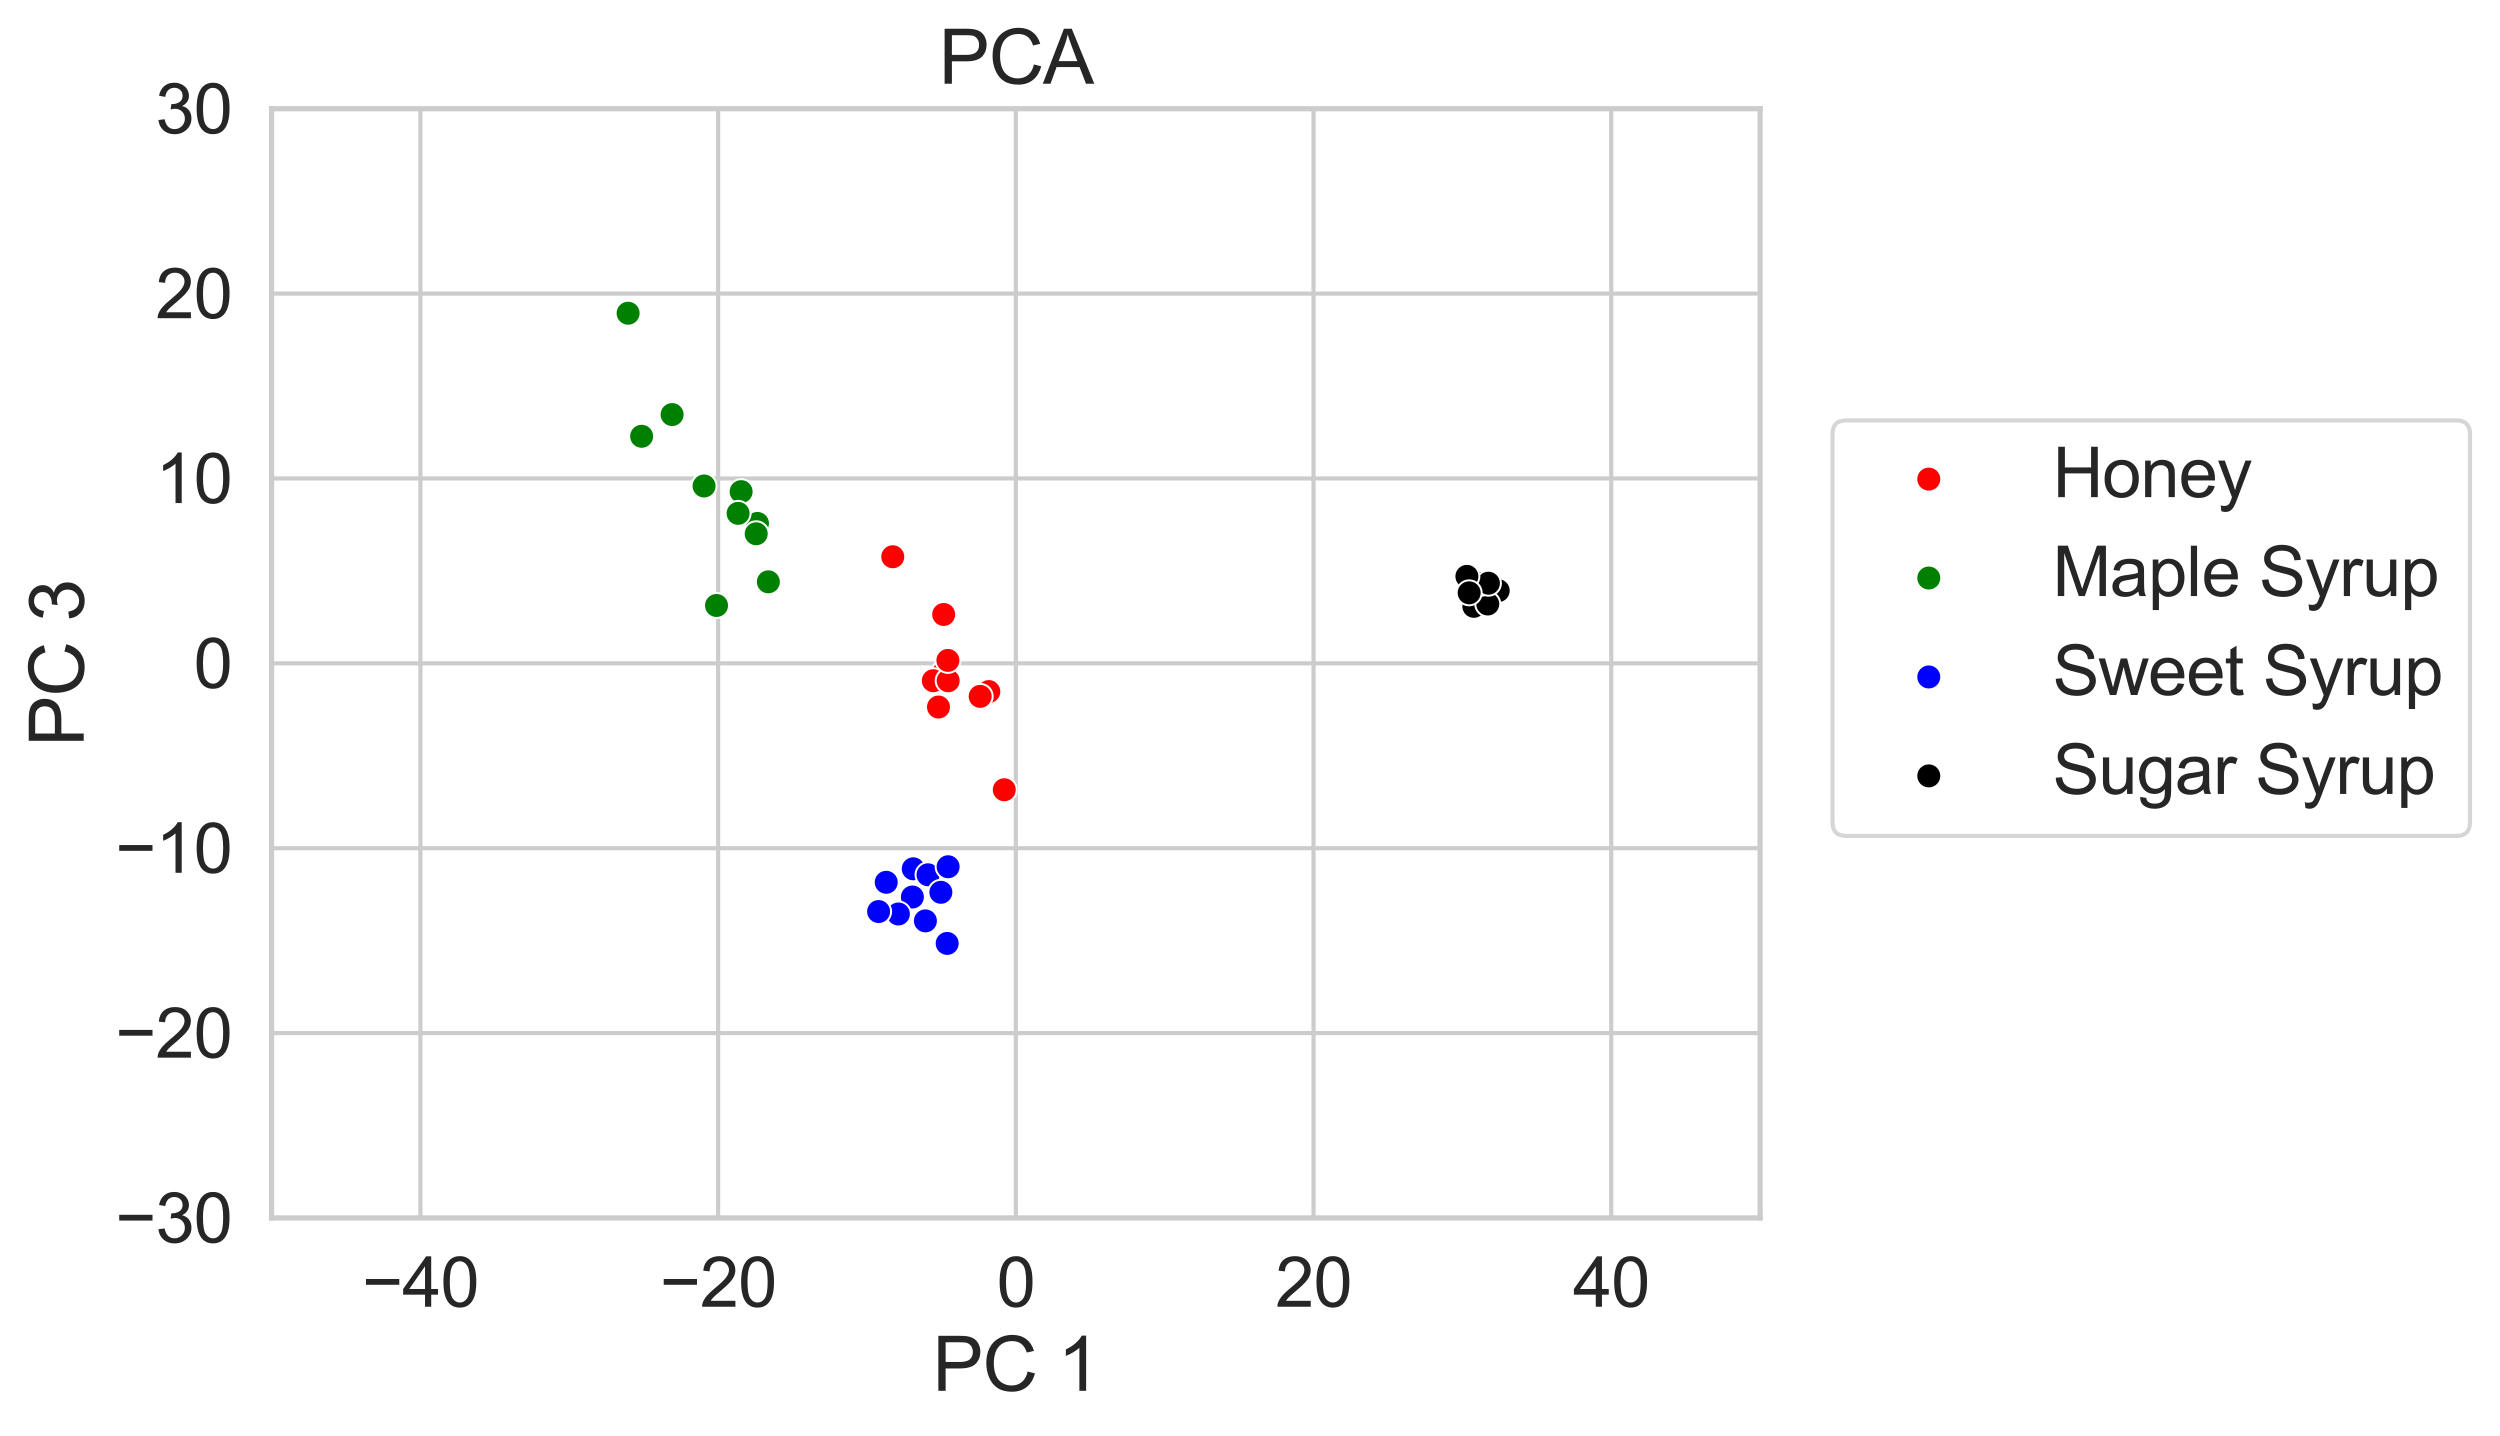 <?xml version="1.0" encoding="utf-8" standalone="no"?>
<!DOCTYPE svg PUBLIC "-//W3C//DTD SVG 1.1//EN"
  "http://www.w3.org/Graphics/SVG/1.1/DTD/svg11.dtd">
<svg xmlns:xlink="http://www.w3.org/1999/xlink" width="599.78pt" height="344.447pt" viewBox="0 0 599.78 344.447" xmlns="http://www.w3.org/2000/svg" version="1.1">
 <defs>
  <style type="text/css">*{stroke-linejoin: round; stroke-linecap: butt}</style>
 </defs>
 <g id="figure_1">
  <g id="patch_1">
   <path d="M 0 344.447 
L 599.78 344.447 
L 599.78 0 
L 0 0 
z
" style="fill: #ffffff"/>
  </g>
  <g id="axes_1">
   <g id="patch_2">
    <path d="M 65.15 292.196 
L 422.27 292.196 
L 422.27 26.084 
L 65.15 26.084 
z
" style="fill: #ffffff"/>
   </g>
   <g id="matplotlib.axis_1">
    <g id="xtick_1">
     <g id="line2d_1">
      <path d="M 100.862 292.196 
L 100.862 26.084 
" clip-path="url(#p54b3651681)" style="fill: none; stroke: #cccccc; stroke-linecap: round"/>
     </g>
     <g id="text_1">
      <!-- −40 -->
      <g style="fill: #262626" transform="translate(86.868 313.506) scale(0.165 -0.165)">
       <defs>
        <path id="ArialMT-2212" d="M 3381 1997 
L 356 1997 
L 356 2522 
L 3381 2522 
L 3381 1997 
z
" transform="scale(0.016)"/>
        <path id="ArialMT-34" d="M 2069 0 
L 2069 1097 
L 81 1097 
L 81 1613 
L 2172 4581 
L 2631 4581 
L 2631 1613 
L 3250 1613 
L 3250 1097 
L 2631 1097 
L 2631 0 
L 2069 0 
z
M 2069 1613 
L 2069 3678 
L 634 1613 
L 2069 1613 
z
" transform="scale(0.016)"/>
        <path id="ArialMT-30" d="M 266 2259 
Q 266 3072 433 3567 
Q 600 4063 929 4331 
Q 1259 4600 1759 4600 
Q 2128 4600 2406 4451 
Q 2684 4303 2865 4023 
Q 3047 3744 3150 3342 
Q 3253 2941 3253 2259 
Q 3253 1453 3087 958 
Q 2922 463 2592 192 
Q 2263 -78 1759 -78 
Q 1097 -78 719 397 
Q 266 969 266 2259 
z
M 844 2259 
Q 844 1131 1108 757 
Q 1372 384 1759 384 
Q 2147 384 2411 759 
Q 2675 1134 2675 2259 
Q 2675 3391 2411 3762 
Q 2147 4134 1753 4134 
Q 1366 4134 1134 3806 
Q 844 3388 844 2259 
z
" transform="scale(0.016)"/>
       </defs>
       <use xlink:href="#ArialMT-2212"/>
       <use xlink:href="#ArialMT-34" x="58.398"/>
       <use xlink:href="#ArialMT-30" x="114.014"/>
      </g>
     </g>
    </g>
    <g id="xtick_2">
     <g id="line2d_2">
      <path d="M 172.286 292.196 
L 172.286 26.084 
" clip-path="url(#p54b3651681)" style="fill: none; stroke: #cccccc; stroke-linecap: round"/>
     </g>
     <g id="text_2">
      <!-- −20 -->
      <g style="fill: #262626" transform="translate(158.292 313.506) scale(0.165 -0.165)">
       <defs>
        <path id="ArialMT-32" d="M 3222 541 
L 3222 0 
L 194 0 
Q 188 203 259 391 
Q 375 700 629 1000 
Q 884 1300 1366 1694 
Q 2113 2306 2375 2664 
Q 2638 3022 2638 3341 
Q 2638 3675 2398 3904 
Q 2159 4134 1775 4134 
Q 1369 4134 1125 3890 
Q 881 3647 878 3216 
L 300 3275 
Q 359 3922 746 4261 
Q 1134 4600 1788 4600 
Q 2447 4600 2831 4234 
Q 3216 3869 3216 3328 
Q 3216 3053 3103 2787 
Q 2991 2522 2730 2228 
Q 2469 1934 1863 1422 
Q 1356 997 1212 845 
Q 1069 694 975 541 
L 3222 541 
z
" transform="scale(0.016)"/>
       </defs>
       <use xlink:href="#ArialMT-2212"/>
       <use xlink:href="#ArialMT-32" x="58.398"/>
       <use xlink:href="#ArialMT-30" x="114.014"/>
      </g>
     </g>
    </g>
    <g id="xtick_3">
     <g id="line2d_3">
      <path d="M 243.71 292.196 
L 243.71 26.084 
" clip-path="url(#p54b3651681)" style="fill: none; stroke: #cccccc; stroke-linecap: round"/>
     </g>
     <g id="text_3">
      <!-- 0 -->
      <g style="fill: #262626" transform="translate(239.122 313.506) scale(0.165 -0.165)">
       <use xlink:href="#ArialMT-30"/>
      </g>
     </g>
    </g>
    <g id="xtick_4">
     <g id="line2d_4">
      <path d="M 315.134 292.196 
L 315.134 26.084 
" clip-path="url(#p54b3651681)" style="fill: none; stroke: #cccccc; stroke-linecap: round"/>
     </g>
     <g id="text_4">
      <!-- 20 -->
      <g style="fill: #262626" transform="translate(305.958 313.506) scale(0.165 -0.165)">
       <use xlink:href="#ArialMT-32"/>
       <use xlink:href="#ArialMT-30" x="55.615"/>
      </g>
     </g>
    </g>
    <g id="xtick_5">
     <g id="line2d_5">
      <path d="M 386.558 292.196 
L 386.558 26.084 
" clip-path="url(#p54b3651681)" style="fill: none; stroke: #cccccc; stroke-linecap: round"/>
     </g>
     <g id="text_5">
      <!-- 40 -->
      <g style="fill: #262626" transform="translate(377.382 313.506) scale(0.165 -0.165)">
       <use xlink:href="#ArialMT-34"/>
       <use xlink:href="#ArialMT-30" x="55.615"/>
      </g>
     </g>
    </g>
    <g id="text_6">
     <!-- PC 1 -->
     <g style="fill: #262626" transform="translate(223.702 333.67) scale(0.18 -0.18)">
      <defs>
       <path id="ArialMT-50" d="M 494 0 
L 494 4581 
L 2222 4581 
Q 2678 4581 2919 4538 
Q 3256 4481 3484 4323 
Q 3713 4166 3852 3881 
Q 3991 3597 3991 3256 
Q 3991 2672 3619 2267 
Q 3247 1863 2275 1863 
L 1100 1863 
L 1100 0 
L 494 0 
z
M 1100 2403 
L 2284 2403 
Q 2872 2403 3119 2622 
Q 3366 2841 3366 3238 
Q 3366 3525 3220 3729 
Q 3075 3934 2838 4000 
Q 2684 4041 2272 4041 
L 1100 4041 
L 1100 2403 
z
" transform="scale(0.016)"/>
       <path id="ArialMT-43" d="M 3763 1606 
L 4369 1453 
Q 4178 706 3683 314 
Q 3188 -78 2472 -78 
Q 1731 -78 1267 223 
Q 803 525 561 1097 
Q 319 1669 319 2325 
Q 319 3041 592 3573 
Q 866 4106 1370 4382 
Q 1875 4659 2481 4659 
Q 3169 4659 3637 4309 
Q 4106 3959 4291 3325 
L 3694 3184 
Q 3534 3684 3231 3912 
Q 2928 4141 2469 4141 
Q 1941 4141 1586 3887 
Q 1231 3634 1087 3207 
Q 944 2781 944 2328 
Q 944 1744 1114 1308 
Q 1284 872 1643 656 
Q 2003 441 2422 441 
Q 2931 441 3284 734 
Q 3638 1028 3763 1606 
z
" transform="scale(0.016)"/>
       <path id="ArialMT-20" transform="scale(0.016)"/>
       <path id="ArialMT-31" d="M 2384 0 
L 1822 0 
L 1822 3584 
Q 1619 3391 1289 3197 
Q 959 3003 697 2906 
L 697 3450 
Q 1169 3672 1522 3987 
Q 1875 4303 2022 4600 
L 2384 4600 
L 2384 0 
z
" transform="scale(0.016)"/>
      </defs>
      <use xlink:href="#ArialMT-50"/>
      <use xlink:href="#ArialMT-43" x="66.699"/>
      <use xlink:href="#ArialMT-20" x="138.916"/>
      <use xlink:href="#ArialMT-31" x="166.699"/>
     </g>
    </g>
   </g>
   <g id="matplotlib.axis_2">
    <g id="ytick_1">
     <g id="line2d_6">
      <path d="M 65.15 292.196 
L 422.27 292.196 
" clip-path="url(#p54b3651681)" style="fill: none; stroke: #cccccc; stroke-linecap: round"/>
     </g>
     <g id="text_7">
      <!-- −30 -->
      <g style="fill: #262626" transform="translate(27.662 298.101) scale(0.165 -0.165)">
       <defs>
        <path id="ArialMT-33" d="M 269 1209 
L 831 1284 
Q 928 806 1161 595 
Q 1394 384 1728 384 
Q 2125 384 2398 659 
Q 2672 934 2672 1341 
Q 2672 1728 2419 1979 
Q 2166 2231 1775 2231 
Q 1616 2231 1378 2169 
L 1441 2663 
Q 1497 2656 1531 2656 
Q 1891 2656 2178 2843 
Q 2466 3031 2466 3422 
Q 2466 3731 2256 3934 
Q 2047 4138 1716 4138 
Q 1388 4138 1169 3931 
Q 950 3725 888 3313 
L 325 3413 
Q 428 3978 793 4289 
Q 1159 4600 1703 4600 
Q 2078 4600 2393 4439 
Q 2709 4278 2876 4000 
Q 3044 3722 3044 3409 
Q 3044 3113 2884 2869 
Q 2725 2625 2413 2481 
Q 2819 2388 3044 2092 
Q 3269 1797 3269 1353 
Q 3269 753 2831 336 
Q 2394 -81 1725 -81 
Q 1122 -81 723 278 
Q 325 638 269 1209 
z
" transform="scale(0.016)"/>
       </defs>
       <use xlink:href="#ArialMT-2212"/>
       <use xlink:href="#ArialMT-33" x="58.398"/>
       <use xlink:href="#ArialMT-30" x="114.014"/>
      </g>
     </g>
    </g>
    <g id="ytick_2">
     <g id="line2d_7">
      <path d="M 65.15 247.844 
L 422.27 247.844 
" clip-path="url(#p54b3651681)" style="fill: none; stroke: #cccccc; stroke-linecap: round"/>
     </g>
     <g id="text_8">
      <!-- −20 -->
      <g style="fill: #262626" transform="translate(27.662 253.749) scale(0.165 -0.165)">
       <use xlink:href="#ArialMT-2212"/>
       <use xlink:href="#ArialMT-32" x="58.398"/>
       <use xlink:href="#ArialMT-30" x="114.014"/>
      </g>
     </g>
    </g>
    <g id="ytick_3">
     <g id="line2d_8">
      <path d="M 65.15 203.492 
L 422.27 203.492 
" clip-path="url(#p54b3651681)" style="fill: none; stroke: #cccccc; stroke-linecap: round"/>
     </g>
     <g id="text_9">
      <!-- −10 -->
      <g style="fill: #262626" transform="translate(27.662 209.397) scale(0.165 -0.165)">
       <use xlink:href="#ArialMT-2212"/>
       <use xlink:href="#ArialMT-31" x="58.398"/>
       <use xlink:href="#ArialMT-30" x="114.014"/>
      </g>
     </g>
    </g>
    <g id="ytick_4">
     <g id="line2d_9">
      <path d="M 65.15 159.14 
L 422.27 159.14 
" clip-path="url(#p54b3651681)" style="fill: none; stroke: #cccccc; stroke-linecap: round"/>
     </g>
     <g id="text_10">
      <!-- 0 -->
      <g style="fill: #262626" transform="translate(46.474 165.045) scale(0.165 -0.165)">
       <use xlink:href="#ArialMT-30"/>
      </g>
     </g>
    </g>
    <g id="ytick_5">
     <g id="line2d_10">
      <path d="M 65.15 114.788 
L 422.27 114.788 
" clip-path="url(#p54b3651681)" style="fill: none; stroke: #cccccc; stroke-linecap: round"/>
     </g>
     <g id="text_11">
      <!-- 10 -->
      <g style="fill: #262626" transform="translate(37.299 120.693) scale(0.165 -0.165)">
       <use xlink:href="#ArialMT-31"/>
       <use xlink:href="#ArialMT-30" x="55.615"/>
      </g>
     </g>
    </g>
    <g id="ytick_6">
     <g id="line2d_11">
      <path d="M 65.15 70.436 
L 422.27 70.436 
" clip-path="url(#p54b3651681)" style="fill: none; stroke: #cccccc; stroke-linecap: round"/>
     </g>
     <g id="text_12">
      <!-- 20 -->
      <g style="fill: #262626" transform="translate(37.299 76.341) scale(0.165 -0.165)">
       <use xlink:href="#ArialMT-32"/>
       <use xlink:href="#ArialMT-30" x="55.615"/>
      </g>
     </g>
    </g>
    <g id="ytick_7">
     <g id="line2d_12">
      <path d="M 65.15 26.084 
L 422.27 26.084 
" clip-path="url(#p54b3651681)" style="fill: none; stroke: #cccccc; stroke-linecap: round"/>
     </g>
     <g id="text_13">
      <!-- 30 -->
      <g style="fill: #262626" transform="translate(37.299 31.989) scale(0.165 -0.165)">
       <use xlink:href="#ArialMT-33"/>
       <use xlink:href="#ArialMT-30" x="55.615"/>
      </g>
     </g>
    </g>
    <g id="text_14">
     <!-- PC 3 -->
     <g style="fill: #262626" transform="translate(20.084 179.148) rotate(-90) scale(0.18 -0.18)">
      <use xlink:href="#ArialMT-50"/>
      <use xlink:href="#ArialMT-43" x="66.699"/>
      <use xlink:href="#ArialMT-20" x="138.916"/>
      <use xlink:href="#ArialMT-33" x="166.699"/>
     </g>
    </g>
   </g>
   <g id="PathCollection_1">
    <defs>
     <path id="m722d721175" d="M 0 3 
C 0.796 3 1.559 2.684 2.121 2.121 
C 2.684 1.559 3 0.796 3 0 
C 3 -0.796 2.684 -1.559 2.121 -2.121 
C 1.559 -2.684 0.796 -3 0 -3 
C -0.796 -3 -1.559 -2.684 -2.121 -2.121 
C -2.684 -1.559 -3 -0.796 -3 0 
C -3 0.796 -2.684 1.559 -2.121 2.121 
C -1.559 2.684 -0.796 3 0 3 
z
" style="stroke: #ffffff; stroke-width: 0.48"/>
    </defs>
    <g clip-path="url(#p54b3651681)">
     <use xlink:href="#m722d721175" x="226.54" y="161.172" style="fill: #ff0000; stroke: #ffffff; stroke-width: 0.48"/>
     <use xlink:href="#m722d721175" x="214.183" y="133.572" style="fill: #ff0000; stroke: #ffffff; stroke-width: 0.48"/>
     <use xlink:href="#m722d721175" x="226.398" y="147.416" style="fill: #ff0000; stroke: #ffffff; stroke-width: 0.48"/>
     <use xlink:href="#m722d721175" x="223.909" y="163.312" style="fill: #ff0000; stroke: #ffffff; stroke-width: 0.48"/>
     <use xlink:href="#m722d721175" x="227.479" y="163.316" style="fill: #ff0000; stroke: #ffffff; stroke-width: 0.48"/>
     <use xlink:href="#m722d721175" x="237.229" y="165.919" style="fill: #ff0000; stroke: #ffffff; stroke-width: 0.48"/>
     <use xlink:href="#m722d721175" x="240.936" y="189.47" style="fill: #ff0000; stroke: #ffffff; stroke-width: 0.48"/>
     <use xlink:href="#m722d721175" x="225.151" y="169.629" style="fill: #ff0000; stroke: #ffffff; stroke-width: 0.48"/>
     <use xlink:href="#m722d721175" x="227.414" y="158.44" style="fill: #ff0000; stroke: #ffffff; stroke-width: 0.48"/>
     <use xlink:href="#m722d721175" x="235.159" y="167.072" style="fill: #ff0000; stroke: #ffffff; stroke-width: 0.48"/>
    </g>
   </g>
   <g id="PathCollection_2">
    <defs>
     <path id="m6e14c4c51a" d="M 0 3 
C 0.796 3 1.559 2.684 2.121 2.121 
C 2.684 1.559 3 0.796 3 0 
C 3 -0.796 2.684 -1.559 2.121 -2.121 
C 1.559 -2.684 0.796 -3 0 -3 
C -0.796 -3 -1.559 -2.684 -2.121 -2.121 
C -2.684 -1.559 -3 -0.796 -3 0 
C -3 0.796 -2.684 1.559 -2.121 2.121 
C -1.559 2.684 -0.796 3 0 3 
z
" style="stroke: #ffffff; stroke-width: 0.48"/>
    </defs>
    <g clip-path="url(#p54b3651681)">
     <use xlink:href="#m6e14c4c51a" x="168.914" y="116.595" style="fill: #008000; stroke: #ffffff; stroke-width: 0.48"/>
     <use xlink:href="#m6e14c4c51a" x="153.936" y="104.672" style="fill: #008000; stroke: #ffffff; stroke-width: 0.48"/>
     <use xlink:href="#m6e14c4c51a" x="161.245" y="99.459" style="fill: #008000; stroke: #ffffff; stroke-width: 0.48"/>
     <use xlink:href="#m6e14c4c51a" x="181.727" y="125.579" style="fill: #008000; stroke: #ffffff; stroke-width: 0.48"/>
     <use xlink:href="#m6e14c4c51a" x="181.421" y="128.056" style="fill: #008000; stroke: #ffffff; stroke-width: 0.48"/>
     <use xlink:href="#m6e14c4c51a" x="177.804" y="117.951" style="fill: #008000; stroke: #ffffff; stroke-width: 0.48"/>
     <use xlink:href="#m6e14c4c51a" x="150.692" y="75.144" style="fill: #008000; stroke: #ffffff; stroke-width: 0.48"/>
     <use xlink:href="#m6e14c4c51a" x="184.337" y="139.589" style="fill: #008000; stroke: #ffffff; stroke-width: 0.48"/>
     <use xlink:href="#m6e14c4c51a" x="171.904" y="145.263" style="fill: #008000; stroke: #ffffff; stroke-width: 0.48"/>
     <use xlink:href="#m6e14c4c51a" x="177.079" y="123.16" style="fill: #008000; stroke: #ffffff; stroke-width: 0.48"/>
    </g>
   </g>
   <g id="PathCollection_3">
    <defs>
     <path id="md09f75158c" d="M 0 3 
C 0.796 3 1.559 2.684 2.121 2.121 
C 2.684 1.559 3 0.796 3 0 
C 3 -0.796 2.684 -1.559 2.121 -2.121 
C 1.559 -2.684 0.796 -3 0 -3 
C -0.796 -3 -1.559 -2.684 -2.121 -2.121 
C -2.684 -1.559 -3 -0.796 -3 0 
C -3 0.796 -2.684 1.559 -2.121 2.121 
C -1.559 2.684 -0.796 3 0 3 
z
" style="stroke: #ffffff; stroke-width: 0.48"/>
    </defs>
    <g clip-path="url(#p54b3651681)">
     <use xlink:href="#md09f75158c" x="218.894" y="215.205" style="fill: #0000ff; stroke: #ffffff; stroke-width: 0.48"/>
     <use xlink:href="#md09f75158c" x="212.62" y="211.673" style="fill: #0000ff; stroke: #ffffff; stroke-width: 0.48"/>
     <use xlink:href="#md09f75158c" x="215.534" y="219.276" style="fill: #0000ff; stroke: #ffffff; stroke-width: 0.48"/>
     <use xlink:href="#md09f75158c" x="210.789" y="218.69" style="fill: #0000ff; stroke: #ffffff; stroke-width: 0.48"/>
     <use xlink:href="#md09f75158c" x="219.101" y="208.434" style="fill: #0000ff; stroke: #ffffff; stroke-width: 0.48"/>
     <use xlink:href="#md09f75158c" x="222.644" y="209.873" style="fill: #0000ff; stroke: #ffffff; stroke-width: 0.48"/>
     <use xlink:href="#md09f75158c" x="222.016" y="220.931" style="fill: #0000ff; stroke: #ffffff; stroke-width: 0.48"/>
     <use xlink:href="#md09f75158c" x="227.239" y="226.336" style="fill: #0000ff; stroke: #ffffff; stroke-width: 0.48"/>
     <use xlink:href="#md09f75158c" x="227.465" y="207.943" style="fill: #0000ff; stroke: #ffffff; stroke-width: 0.48"/>
     <use xlink:href="#md09f75158c" x="225.724" y="214.076" style="fill: #0000ff; stroke: #ffffff; stroke-width: 0.48"/>
    </g>
   </g>
   <g id="PathCollection_4">
    <defs>
     <path id="m95785f52b9" d="M 0 3 
C 0.796 3 1.559 2.684 2.121 2.121 
C 2.684 1.559 3 0.796 3 0 
C 3 -0.796 2.684 -1.559 2.121 -2.121 
C 1.559 -2.684 0.796 -3 0 -3 
C -0.796 -3 -1.559 -2.684 -2.121 -2.121 
C -2.684 -1.559 -3 -0.796 -3 0 
C -3 0.796 -2.684 1.559 -2.121 2.121 
C -1.559 2.684 -0.796 3 0 3 
z
" style="stroke: #ffffff; stroke-width: 0.48"/>
    </defs>
    <g clip-path="url(#p54b3651681)">
     <use xlink:href="#m95785f52b9" x="355.052" y="141.639" style="stroke: #ffffff; stroke-width: 0.48"/>
     <use xlink:href="#m95785f52b9" x="353.588" y="145.466" style="stroke: #ffffff; stroke-width: 0.48"/>
     <use xlink:href="#m95785f52b9" x="354.666" y="140.722" style="stroke: #ffffff; stroke-width: 0.48"/>
     <use xlink:href="#m95785f52b9" x="356.688" y="143.524" style="stroke: #ffffff; stroke-width: 0.48"/>
     <use xlink:href="#m95785f52b9" x="359.437" y="141.705" style="stroke: #ffffff; stroke-width: 0.48"/>
     <use xlink:href="#m95785f52b9" x="356.93" y="144.904" style="stroke: #ffffff; stroke-width: 0.48"/>
     <use xlink:href="#m95785f52b9" x="355.057" y="139.995" style="stroke: #ffffff; stroke-width: 0.48"/>
     <use xlink:href="#m95785f52b9" x="357.089" y="139.92" style="stroke: #ffffff; stroke-width: 0.48"/>
     <use xlink:href="#m95785f52b9" x="351.928" y="138.275" style="stroke: #ffffff; stroke-width: 0.48"/>
     <use xlink:href="#m95785f52b9" x="352.471" y="142.228" style="stroke: #ffffff; stroke-width: 0.48"/>
    </g>
   </g>
   <g id="patch_3">
    <path d="M 65.15 292.196 
L 65.15 26.084 
" style="fill: none; stroke: #cccccc; stroke-width: 1.25; stroke-linejoin: miter; stroke-linecap: square"/>
   </g>
   <g id="patch_4">
    <path d="M 422.27 292.196 
L 422.27 26.084 
" style="fill: none; stroke: #cccccc; stroke-width: 1.25; stroke-linejoin: miter; stroke-linecap: square"/>
   </g>
   <g id="patch_5">
    <path d="M 65.15 292.196 
L 422.27 292.196 
" style="fill: none; stroke: #cccccc; stroke-width: 1.25; stroke-linejoin: miter; stroke-linecap: square"/>
   </g>
   <g id="patch_6">
    <path d="M 65.15 26.084 
L 422.27 26.084 
" style="fill: none; stroke: #cccccc; stroke-width: 1.25; stroke-linejoin: miter; stroke-linecap: square"/>
   </g>
   <g id="text_15">
    <!-- PCA -->
    <g style="fill: #262626" transform="translate(225.203 20.084) scale(0.18 -0.18)">
     <defs>
      <path id="ArialMT-41" d="M -9 0 
L 1750 4581 
L 2403 4581 
L 4278 0 
L 3588 0 
L 3053 1388 
L 1138 1388 
L 634 0 
L -9 0 
z
M 1313 1881 
L 2866 1881 
L 2388 3150 
Q 2169 3728 2063 4100 
Q 1975 3659 1816 3225 
L 1313 1881 
z
" transform="scale(0.016)"/>
     </defs>
     <use xlink:href="#ArialMT-50"/>
     <use xlink:href="#ArialMT-43" x="66.699"/>
     <use xlink:href="#ArialMT-41" x="138.916"/>
    </g>
   </g>
   <g id="legend_1">
    <g id="patch_7">
     <path d="M 442.938 200.548 
L 589.28 200.548 
Q 592.58 200.548 592.58 197.248 
L 592.58 104.162 
Q 592.58 100.862 589.28 100.862 
L 442.938 100.862 
Q 439.638 100.862 439.638 104.162 
L 439.638 197.248 
Q 439.638 200.548 442.938 200.548 
z
" style="fill: #ffffff; opacity: 0.8; stroke: #cccccc; stroke-linejoin: miter"/>
    </g>
    <g id="PathCollection_5">
     <g>
      <use xlink:href="#m722d721175" x="462.738" y="114.941" style="fill: #ff0000; stroke: #ffffff; stroke-width: 0.48"/>
     </g>
    </g>
    <g id="text_16">
     <!-- Honey -->
     <g style="fill: #262626" transform="translate(492.438 119.272) scale(0.165 -0.165)">
      <defs>
       <path id="ArialMT-48" d="M 513 0 
L 513 4581 
L 1119 4581 
L 1119 2700 
L 3500 2700 
L 3500 4581 
L 4106 4581 
L 4106 0 
L 3500 0 
L 3500 2159 
L 1119 2159 
L 1119 0 
L 513 0 
z
" transform="scale(0.016)"/>
       <path id="ArialMT-6f" d="M 213 1659 
Q 213 2581 725 3025 
Q 1153 3394 1769 3394 
Q 2453 3394 2887 2945 
Q 3322 2497 3322 1706 
Q 3322 1066 3130 698 
Q 2938 331 2570 128 
Q 2203 -75 1769 -75 
Q 1072 -75 642 372 
Q 213 819 213 1659 
z
M 791 1659 
Q 791 1022 1069 705 
Q 1347 388 1769 388 
Q 2188 388 2466 706 
Q 2744 1025 2744 1678 
Q 2744 2294 2464 2611 
Q 2184 2928 1769 2928 
Q 1347 2928 1069 2612 
Q 791 2297 791 1659 
z
" transform="scale(0.016)"/>
       <path id="ArialMT-6e" d="M 422 0 
L 422 3319 
L 928 3319 
L 928 2847 
Q 1294 3394 1984 3394 
Q 2284 3394 2536 3286 
Q 2788 3178 2913 3003 
Q 3038 2828 3088 2588 
Q 3119 2431 3119 2041 
L 3119 0 
L 2556 0 
L 2556 2019 
Q 2556 2363 2490 2533 
Q 2425 2703 2258 2804 
Q 2091 2906 1866 2906 
Q 1506 2906 1245 2678 
Q 984 2450 984 1813 
L 984 0 
L 422 0 
z
" transform="scale(0.016)"/>
       <path id="ArialMT-65" d="M 2694 1069 
L 3275 997 
Q 3138 488 2766 206 
Q 2394 -75 1816 -75 
Q 1088 -75 661 373 
Q 234 822 234 1631 
Q 234 2469 665 2931 
Q 1097 3394 1784 3394 
Q 2450 3394 2872 2941 
Q 3294 2488 3294 1666 
Q 3294 1616 3291 1516 
L 816 1516 
Q 847 969 1125 678 
Q 1403 388 1819 388 
Q 2128 388 2347 550 
Q 2566 713 2694 1069 
z
M 847 1978 
L 2700 1978 
Q 2663 2397 2488 2606 
Q 2219 2931 1791 2931 
Q 1403 2931 1139 2672 
Q 875 2413 847 1978 
z
" transform="scale(0.016)"/>
       <path id="ArialMT-79" d="M 397 -1278 
L 334 -750 
Q 519 -800 656 -800 
Q 844 -800 956 -737 
Q 1069 -675 1141 -563 
Q 1194 -478 1313 -144 
Q 1328 -97 1363 -6 
L 103 3319 
L 709 3319 
L 1400 1397 
Q 1534 1031 1641 628 
Q 1738 1016 1872 1384 
L 2581 3319 
L 3144 3319 
L 1881 -56 
Q 1678 -603 1566 -809 
Q 1416 -1088 1222 -1217 
Q 1028 -1347 759 -1347 
Q 597 -1347 397 -1278 
z
" transform="scale(0.016)"/>
      </defs>
      <use xlink:href="#ArialMT-48"/>
      <use xlink:href="#ArialMT-6f" x="72.217"/>
      <use xlink:href="#ArialMT-6e" x="127.832"/>
      <use xlink:href="#ArialMT-65" x="183.447"/>
      <use xlink:href="#ArialMT-79" x="239.062"/>
     </g>
    </g>
    <g id="PathCollection_6">
     <g>
      <use xlink:href="#m6e14c4c51a" x="462.738" y="138.675" style="fill: #008000; stroke: #ffffff; stroke-width: 0.48"/>
     </g>
    </g>
    <g id="text_17">
     <!-- Maple Syrup -->
     <g style="fill: #262626" transform="translate(492.438 143.007) scale(0.165 -0.165)">
      <defs>
       <path id="ArialMT-4d" d="M 475 0 
L 475 4581 
L 1388 4581 
L 2472 1338 
Q 2622 884 2691 659 
Q 2769 909 2934 1394 
L 4031 4581 
L 4847 4581 
L 4847 0 
L 4263 0 
L 4263 3834 
L 2931 0 
L 2384 0 
L 1059 3900 
L 1059 0 
L 475 0 
z
" transform="scale(0.016)"/>
       <path id="ArialMT-61" d="M 2588 409 
Q 2275 144 1986 34 
Q 1697 -75 1366 -75 
Q 819 -75 525 192 
Q 231 459 231 875 
Q 231 1119 342 1320 
Q 453 1522 633 1644 
Q 813 1766 1038 1828 
Q 1203 1872 1538 1913 
Q 2219 1994 2541 2106 
Q 2544 2222 2544 2253 
Q 2544 2597 2384 2738 
Q 2169 2928 1744 2928 
Q 1347 2928 1158 2789 
Q 969 2650 878 2297 
L 328 2372 
Q 403 2725 575 2942 
Q 747 3159 1072 3276 
Q 1397 3394 1825 3394 
Q 2250 3394 2515 3294 
Q 2781 3194 2906 3042 
Q 3031 2891 3081 2659 
Q 3109 2516 3109 2141 
L 3109 1391 
Q 3109 606 3145 398 
Q 3181 191 3288 0 
L 2700 0 
Q 2613 175 2588 409 
z
M 2541 1666 
Q 2234 1541 1622 1453 
Q 1275 1403 1131 1340 
Q 988 1278 909 1158 
Q 831 1038 831 891 
Q 831 666 1001 516 
Q 1172 366 1500 366 
Q 1825 366 2078 508 
Q 2331 650 2450 897 
Q 2541 1088 2541 1459 
L 2541 1666 
z
" transform="scale(0.016)"/>
       <path id="ArialMT-70" d="M 422 -1272 
L 422 3319 
L 934 3319 
L 934 2888 
Q 1116 3141 1344 3267 
Q 1572 3394 1897 3394 
Q 2322 3394 2647 3175 
Q 2972 2956 3137 2557 
Q 3303 2159 3303 1684 
Q 3303 1175 3120 767 
Q 2938 359 2589 142 
Q 2241 -75 1856 -75 
Q 1575 -75 1351 44 
Q 1128 163 984 344 
L 984 -1272 
L 422 -1272 
z
M 931 1641 
Q 931 1000 1190 694 
Q 1450 388 1819 388 
Q 2194 388 2461 705 
Q 2728 1022 2728 1688 
Q 2728 2322 2467 2637 
Q 2206 2953 1844 2953 
Q 1484 2953 1207 2617 
Q 931 2281 931 1641 
z
" transform="scale(0.016)"/>
       <path id="ArialMT-6c" d="M 409 0 
L 409 4581 
L 972 4581 
L 972 0 
L 409 0 
z
" transform="scale(0.016)"/>
       <path id="ArialMT-53" d="M 288 1472 
L 859 1522 
Q 900 1178 1048 958 
Q 1197 738 1509 602 
Q 1822 466 2213 466 
Q 2559 466 2825 569 
Q 3091 672 3220 851 
Q 3350 1031 3350 1244 
Q 3350 1459 3225 1620 
Q 3100 1781 2813 1891 
Q 2628 1963 1997 2114 
Q 1366 2266 1113 2400 
Q 784 2572 623 2826 
Q 463 3081 463 3397 
Q 463 3744 659 4045 
Q 856 4347 1234 4503 
Q 1613 4659 2075 4659 
Q 2584 4659 2973 4495 
Q 3363 4331 3572 4012 
Q 3781 3694 3797 3291 
L 3216 3247 
Q 3169 3681 2898 3903 
Q 2628 4125 2100 4125 
Q 1550 4125 1298 3923 
Q 1047 3722 1047 3438 
Q 1047 3191 1225 3031 
Q 1400 2872 2139 2705 
Q 2878 2538 3153 2413 
Q 3553 2228 3743 1945 
Q 3934 1663 3934 1294 
Q 3934 928 3725 604 
Q 3516 281 3123 101 
Q 2731 -78 2241 -78 
Q 1619 -78 1198 103 
Q 778 284 539 648 
Q 300 1013 288 1472 
z
" transform="scale(0.016)"/>
       <path id="ArialMT-72" d="M 416 0 
L 416 3319 
L 922 3319 
L 922 2816 
Q 1116 3169 1280 3281 
Q 1444 3394 1641 3394 
Q 1925 3394 2219 3213 
L 2025 2691 
Q 1819 2813 1613 2813 
Q 1428 2813 1281 2702 
Q 1134 2591 1072 2394 
Q 978 2094 978 1738 
L 978 0 
L 416 0 
z
" transform="scale(0.016)"/>
       <path id="ArialMT-75" d="M 2597 0 
L 2597 488 
Q 2209 -75 1544 -75 
Q 1250 -75 995 37 
Q 741 150 617 320 
Q 494 491 444 738 
Q 409 903 409 1263 
L 409 3319 
L 972 3319 
L 972 1478 
Q 972 1038 1006 884 
Q 1059 663 1231 536 
Q 1403 409 1656 409 
Q 1909 409 2131 539 
Q 2353 669 2445 892 
Q 2538 1116 2538 1541 
L 2538 3319 
L 3100 3319 
L 3100 0 
L 2597 0 
z
" transform="scale(0.016)"/>
      </defs>
      <use xlink:href="#ArialMT-4d"/>
      <use xlink:href="#ArialMT-61" x="83.301"/>
      <use xlink:href="#ArialMT-70" x="138.916"/>
      <use xlink:href="#ArialMT-6c" x="194.531"/>
      <use xlink:href="#ArialMT-65" x="216.748"/>
      <use xlink:href="#ArialMT-20" x="272.363"/>
      <use xlink:href="#ArialMT-53" x="300.146"/>
      <use xlink:href="#ArialMT-79" x="366.846"/>
      <use xlink:href="#ArialMT-72" x="416.846"/>
      <use xlink:href="#ArialMT-75" x="450.146"/>
      <use xlink:href="#ArialMT-70" x="505.762"/>
     </g>
    </g>
    <g id="PathCollection_7">
     <g>
      <use xlink:href="#md09f75158c" x="462.738" y="162.41" style="fill: #0000ff; stroke: #ffffff; stroke-width: 0.48"/>
     </g>
    </g>
    <g id="text_18">
     <!-- Sweet Syrup -->
     <g style="fill: #262626" transform="translate(492.438 166.741) scale(0.165 -0.165)">
      <defs>
       <path id="ArialMT-77" d="M 1034 0 
L 19 3319 
L 600 3319 
L 1128 1403 
L 1325 691 
Q 1338 744 1497 1375 
L 2025 3319 
L 2603 3319 
L 3100 1394 
L 3266 759 
L 3456 1400 
L 4025 3319 
L 4572 3319 
L 3534 0 
L 2950 0 
L 2422 1988 
L 2294 2553 
L 1622 0 
L 1034 0 
z
" transform="scale(0.016)"/>
       <path id="ArialMT-74" d="M 1650 503 
L 1731 6 
Q 1494 -44 1306 -44 
Q 1000 -44 831 53 
Q 663 150 594 308 
Q 525 466 525 972 
L 525 2881 
L 113 2881 
L 113 3319 
L 525 3319 
L 525 4141 
L 1084 4478 
L 1084 3319 
L 1650 3319 
L 1650 2881 
L 1084 2881 
L 1084 941 
Q 1084 700 1114 631 
Q 1144 563 1211 522 
Q 1278 481 1403 481 
Q 1497 481 1650 503 
z
" transform="scale(0.016)"/>
      </defs>
      <use xlink:href="#ArialMT-53"/>
      <use xlink:href="#ArialMT-77" x="66.699"/>
      <use xlink:href="#ArialMT-65" x="138.916"/>
      <use xlink:href="#ArialMT-65" x="194.531"/>
      <use xlink:href="#ArialMT-74" x="250.146"/>
      <use xlink:href="#ArialMT-20" x="277.93"/>
      <use xlink:href="#ArialMT-53" x="305.713"/>
      <use xlink:href="#ArialMT-79" x="372.412"/>
      <use xlink:href="#ArialMT-72" x="422.412"/>
      <use xlink:href="#ArialMT-75" x="455.713"/>
      <use xlink:href="#ArialMT-70" x="511.328"/>
     </g>
    </g>
    <g id="PathCollection_8">
     <g>
      <use xlink:href="#m95785f52b9" x="462.738" y="186.144" style="stroke: #ffffff; stroke-width: 0.48"/>
     </g>
    </g>
    <g id="text_19">
     <!-- Sugar Syrup -->
     <g style="fill: #262626" transform="translate(492.438 190.475) scale(0.165 -0.165)">
      <defs>
       <path id="ArialMT-67" d="M 319 -275 
L 866 -356 
Q 900 -609 1056 -725 
Q 1266 -881 1628 -881 
Q 2019 -881 2231 -725 
Q 2444 -569 2519 -288 
Q 2563 -116 2559 434 
Q 2191 0 1641 0 
Q 956 0 581 494 
Q 206 988 206 1678 
Q 206 2153 378 2554 
Q 550 2956 876 3175 
Q 1203 3394 1644 3394 
Q 2231 3394 2613 2919 
L 2613 3319 
L 3131 3319 
L 3131 450 
Q 3131 -325 2973 -648 
Q 2816 -972 2473 -1159 
Q 2131 -1347 1631 -1347 
Q 1038 -1347 672 -1080 
Q 306 -813 319 -275 
z
M 784 1719 
Q 784 1066 1043 766 
Q 1303 466 1694 466 
Q 2081 466 2343 764 
Q 2606 1063 2606 1700 
Q 2606 2309 2336 2618 
Q 2066 2928 1684 2928 
Q 1309 2928 1046 2623 
Q 784 2319 784 1719 
z
" transform="scale(0.016)"/>
      </defs>
      <use xlink:href="#ArialMT-53"/>
      <use xlink:href="#ArialMT-75" x="66.699"/>
      <use xlink:href="#ArialMT-67" x="122.314"/>
      <use xlink:href="#ArialMT-61" x="177.93"/>
      <use xlink:href="#ArialMT-72" x="233.545"/>
      <use xlink:href="#ArialMT-20" x="266.846"/>
      <use xlink:href="#ArialMT-53" x="294.629"/>
      <use xlink:href="#ArialMT-79" x="361.328"/>
      <use xlink:href="#ArialMT-72" x="411.328"/>
      <use xlink:href="#ArialMT-75" x="444.629"/>
      <use xlink:href="#ArialMT-70" x="500.244"/>
     </g>
    </g>
   </g>
  </g>
 </g>
 <defs>
  <clipPath id="p54b3651681">
   <rect x="65.15" y="26.084" width="357.12" height="266.112"/>
  </clipPath>
 </defs>
</svg>
